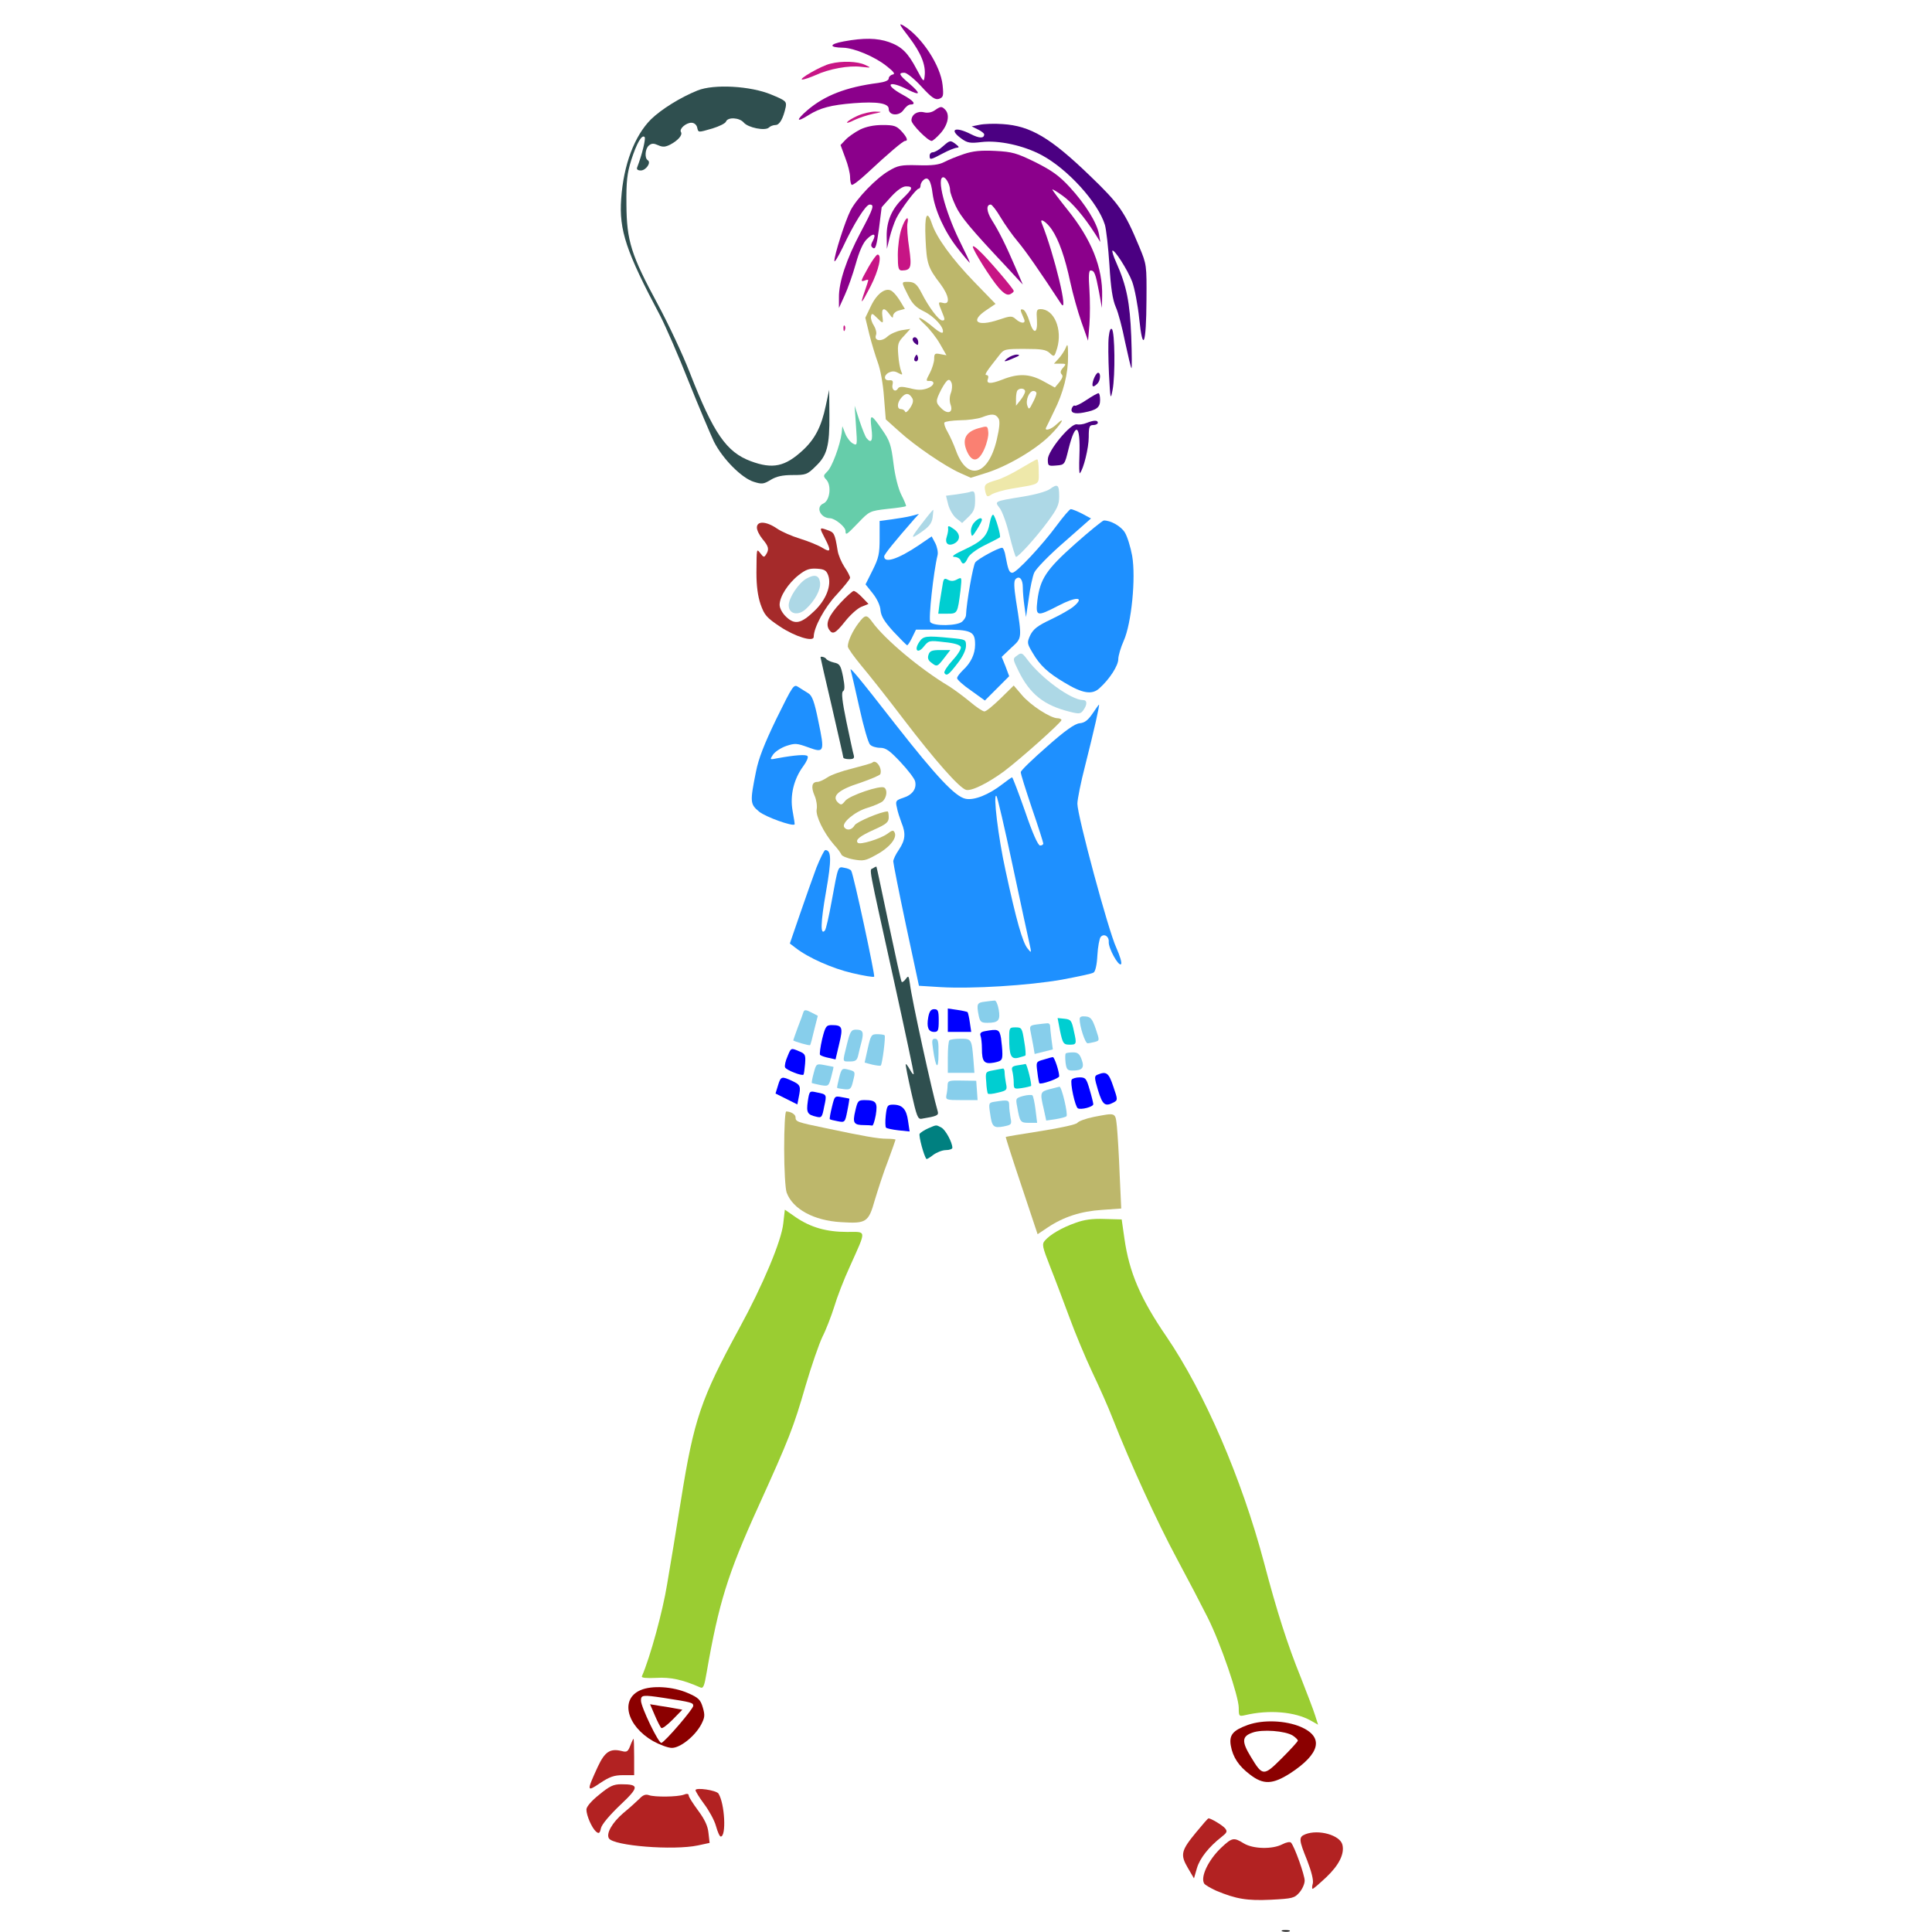 <?xml version="1.0" encoding="UTF-8" standalone="no"?>
<svg
   xmlns:dc="http://purl.org/dc/elements/1.1/"
   xmlns:cc="http://creativecommons.org/ns#"
   xmlns:rdf="http://www.w3.org/1999/02/22-rdf-syntax-ns#"
   xmlns:svg="http://www.w3.org/2000/svg"
   xmlns="http://www.w3.org/2000/svg"
   xmlns:sodipodi="http://sodipodi.sourceforge.net/DTD/sodipodi-0.dtd"
   xmlns:inkscape="http://www.inkscape.org/namespaces/inkscape"
   version="1.0"
   width="850pt"
   height="850pt"
   viewBox="0 0 850 850"
   preserveAspectRatio="xMidYMid meet"
   id="svg198"
   sodipodi:docname="26 #14600.svg"
   inkscape:version="0.92.2 5c3e80d, 2017-08-06">
  <defs
     id="defs202" />
  <sodipodi:namedview
     pagecolor="#ffffff"
     bordercolor="#666666"
     borderopacity="1"
     objecttolerance="10"
     gridtolerance="10"
     guidetolerance="10"
     inkscape:pageopacity="0"
     inkscape:pageshadow="2"
     inkscape:window-width="1920"
     inkscape:window-height="978"
     id="namedview200"
     showgrid="false"
     inkscape:zoom="0.58897835"
     inkscape:cx="630.9564"
     inkscape:cy="877.17543"
     inkscape:window-x="0"
     inkscape:window-y="1"
     inkscape:window-maximized="1"
     inkscape:current-layer="svg198" />
  <g
     transform="translate(0,850) scale(0.1,-0.1)"
     fill="#000000"
     stroke="none"
     id="g196">
    <path
       d="M0 4250 l0 -4250 2783 2 c1530 0 2753 4 2717 8 -36 4 -87 5 -115 3 -49 -5 -51 -4 -83 36 -18 23 -39 41 -46 41 -19 0 -75 66 -93 109 -19 45 -19 137 -1 181 8 19 36 60 62 90 26 30 56 71 66 90 33 64 62 174 62 232 -1 43 6 69 25 105 34 65 27 126 -33 285 -53 140 -67 170 -210 438 -57 107 -116 227 -133 265 -143 341 -228 539 -253 590 -35 69 -248 633 -318 843 -26 79 -49 144 -51 145 -2 2 -32 1 -66 -1 l-63 -4 0 -41 c0 -23 -4 -47 -8 -53 -13 -20 -51 -34 -109 -40 -73 -7 -93 6 -113 77 -9 29 -21 54 -27 56 -7 3 -36 -71 -76 -195 -36 -109 -91 -257 -122 -328 -31 -70 -70 -165 -85 -209 -15 -44 -40 -109 -55 -145 -15 -36 -45 -127 -66 -202 -40 -142 -112 -319 -230 -569 -93 -197 -140 -346 -184 -584 -34 -181 -36 -204 -25 -245 7 -25 16 -99 20 -165 7 -96 14 -133 35 -184 52 -124 39 -233 -40 -341 -39 -53 -68 -64 -131 -50 -21 5 -61 7 -89 4 -27 -3 -96 -1 -153 4 l-103 9 -64 69 c-143 154 -128 282 80 679 119 227 160 359 206 665 57 386 106 617 150 720 13 30 75 151 137 267 98 185 159 320 192 427 5 16 11 146 12 289 l3 261 -64 37 c-35 20 -67 43 -71 50 -4 8 23 97 62 204 132 361 134 368 120 372 -37 13 -33 39 43 256 41 117 75 217 75 220 0 3 -17 18 -37 32 -27 18 -51 25 -83 25 -35 0 -61 9 -109 38 -98 57 -99 58 -68 215 22 111 33 146 76 228 28 54 51 107 51 119 0 11 -9 39 -20 61 l-21 39 51 61 c27 33 50 63 50 67 -1 4 -31 27 -68 52 -61 41 -68 50 -91 110 -13 36 -24 85 -24 110 0 118 9 296 15 305 8 13 -2 105 -13 105 -20 0 -131 105 -156 147 -15 26 -66 144 -114 263 -47 118 -132 305 -188 415 -122 239 -147 322 -138 453 7 96 37 212 78 298 48 102 150 183 290 230 85 29 169 31 286 8 l82 -17 38 30 c21 17 54 40 73 52 61 37 0 26 -76 -14 -92 -48 -106 -32 -33 35 99 92 218 133 386 134 57 1 103 2 103 3 0 2 -24 18 -52 37 -52 34 -94 45 -171 46 -43 0 -47 20 -6 31 13 4 -810 7 -1828 8 l-1853 1 0 -4250z"
       id="path4"
       style="fill:none" />
    <path
       d="M3883 8480 c175 -56 303 -207 315 -372 3 -38 9 -71 13 -74 5 -3 9 -14 9 -25 0 -17 4 -18 43 -12 23 5 85 8 137 8 81 -1 103 -4 151 -27 92 -42 151 -87 286 -219 141 -136 177 -190 228 -344 25 -72 27 -95 28 -235 1 -147 0 -159 -28 -240 -29 -83 -30 -90 -30 -280 l0 -195 -38 -72 c-21 -41 -44 -73 -52 -73 -19 0 -19 4 1 79 8 33 14 84 12 113 l-3 53 -16 -45 c-10 -25 -25 -74 -35 -109 -10 -35 -31 -81 -46 -102 -15 -21 -28 -41 -28 -44 0 -3 13 -5 30 -5 90 0 147 -59 171 -177 20 -98 0 -332 -35 -408 -14 -32 -26 -69 -26 -84 0 -24 -9 -42 -53 -104 -10 -14 -31 -83 -47 -154 -15 -70 -40 -173 -54 -228 -14 -54 -26 -115 -26 -135 0 -38 85 -389 122 -500 11 -36 34 -92 50 -124 33 -66 32 -112 -3 -144 -19 -18 -18 -20 52 -148 39 -71 89 -155 111 -186 47 -67 45 -81 -16 -128 -25 -18 -47 -43 -50 -56 -4 -15 -23 -32 -54 -48 l-48 -24 7 -104 c4 -56 13 -176 19 -266 19 -287 41 -356 190 -588 182 -283 317 -587 411 -929 73 -264 136 -461 194 -605 35 -85 66 -173 70 -195 4 -22 20 -70 36 -107 24 -55 29 -80 29 -146 0 -49 8 -111 22 -163 13 -51 22 -116 22 -164 1 -114 -28 -170 -140 -270 l-84 -75 1385 0 1385 0 0 4250 0 4250 -2337 -1 c-2291 0 -2337 0 -2280 -19z"
       id="path6"
       style="fill:none" />
    <path
       d="M3999 8337 c54 -71 75 -124 69 -172 -3 -28 -5 -27 -35 30 -39 74 -66 100 -122 120 -52 18 -111 19 -198 3 -66 -12 -68 -27 -3 -28 47 -1 139 -39 191 -81 32 -25 39 -35 26 -37 -9 -2 -17 -10 -17 -17 0 -9 -17 -16 -47 -20 -140 -18 -235 -55 -311 -120 -52 -45 -49 -56 6 -21 50 31 97 44 198 52 102 8 154 0 154 -25 0 -30 46 -33 65 -5 9 13 22 24 30 24 28 0 15 17 -35 44 -82 45 -61 65 23 22 58 -29 60 -19 7 27 -45 38 -49 47 -21 47 10 0 44 -27 75 -61 45 -49 60 -59 77 -54 19 7 21 12 16 61 -9 86 -91 211 -170 260 -25 15 -22 8 22 -49z"
       id="path8"
       style="fill:#8b008b" />
    <path
       d="M3654 8220 c-38 -8 -146 -70 -124 -70 8 0 34 9 57 19 60 28 148 44 202 37 46 -5 46 -5 16 9 -32 15 -100 18 -151 5z"
       id="path10"
       style="fill:#c71585" />
    <path
       d="M3069 8102 c-77 -31 -161 -84 -205 -127 -73 -73 -121 -201 -131 -350 -10 -138 22 -233 172 -515 24 -47 81 -177 125 -289 45 -112 95 -230 111 -264 39 -77 123 -161 176 -177 35 -11 43 -10 74 9 25 15 51 21 96 21 58 0 65 2 101 38 51 48 62 90 61 227 l-1 110 -15 -70 c-19 -92 -48 -147 -101 -196 -78 -72 -132 -84 -229 -48 -107 40 -164 122 -268 389 -31 80 -95 216 -142 303 -116 215 -136 277 -137 437 -1 103 3 137 21 195 24 75 47 115 59 102 6 -6 -11 -77 -33 -134 -3 -8 3 -13 16 -13 23 0 47 35 31 45 -15 9 -12 51 5 65 12 10 21 10 41 1 20 -9 31 -8 53 3 34 18 55 42 47 55 -9 14 22 41 46 41 11 0 22 -8 25 -20 6 -24 2 -24 68 -5 29 9 56 22 59 30 8 21 59 18 78 -4 19 -23 95 -38 111 -22 6 6 19 11 29 11 18 0 34 29 45 80 4 24 -1 28 -64 54 -91 38 -252 47 -324 18z"
       id="path12"
       style="fill:#2f4f4f" />
    <path
       d="M4113 8015 c-14 -10 -32 -13 -48 -9 -29 7 -55 -10 -55 -36 0 -17 72 -90 89 -90 5 0 23 16 40 35 32 37 41 81 19 103 -15 15 -19 15 -45 -3z"
       id="path14"
       style="fill:#8b008b" />
    <path
       d="M3774 7991 c-23 -10 -44 -23 -47 -29 -4 -5 11 -1 32 10 21 10 58 22 82 27 43 9 43 9 9 10 -19 0 -54 -8 -76 -18z"
       id="path16"
       style="fill:#c71585" />
    <path
       d="M4310 7951 l-35 -7 28 -14 c15 -7 27 -17 27 -21 0 -19 -22 -18 -59 1 -69 35 -98 21 -41 -20 26 -19 39 -21 88 -15 76 9 185 -15 264 -57 115 -61 249 -209 279 -307 6 -20 15 -99 20 -177 6 -101 14 -153 28 -185 11 -24 29 -93 41 -154 13 -60 25 -112 28 -115 2 -3 2 60 -1 140 -6 149 -20 222 -66 325 -12 26 -19 50 -17 52 8 8 67 -84 87 -136 11 -30 25 -104 31 -163 16 -153 31 -115 32 82 1 154 1 156 -32 235 -64 154 -88 188 -216 311 -174 168 -262 220 -384 228 -37 3 -83 1 -102 -3z"
       id="path18"
       style="fill:#4b0082" />
    <path
       d="M3784 7930 c-23 -12 -51 -31 -64 -45 l-22 -23 21 -57 c12 -30 21 -68 21 -84 0 -15 3 -31 7 -34 3 -4 34 19 68 51 92 86 158 142 167 142 15 0 8 17 -17 44 -21 22 -32 26 -82 26 -38 0 -72 -7 -99 -20z"
       id="path20"
       style="fill:#8b008b" />
    <path
       d="M4147 7855 c-15 -14 -35 -25 -43 -25 -8 0 -14 -7 -14 -15 0 -20 3 -19 58 10 26 14 54 25 62 25 11 1 10 4 -4 15 -25 19 -26 19 -59 -10z"
       id="path22"
       style="fill:#4b0082" />
    <path
       d="M4240 7822 c-30 -10 -69 -26 -86 -35 -23 -12 -54 -16 -115 -14 -75 2 -89 -1 -129 -25 -55 -32 -141 -121 -168 -174 -24 -47 -72 -198 -71 -222 0 -9 16 17 36 58 49 105 102 190 119 190 22 0 18 -14 -40 -123 -62 -117 -96 -219 -95 -286 l0 -46 25 55 c14 30 36 93 49 139 15 54 32 93 49 109 29 29 43 25 26 -8 -10 -18 -9 -24 1 -31 11 -7 16 11 26 84 6 51 12 93 12 95 1 1 20 23 42 47 27 29 50 45 65 45 33 0 30 -10 -12 -51 -50 -47 -74 -102 -73 -169 l1 -55 12 50 c7 28 20 65 29 84 21 42 88 131 99 131 4 0 8 6 8 14 0 7 6 19 14 25 19 16 32 -3 39 -61 10 -73 53 -168 110 -240 28 -36 53 -65 54 -64 1 1 -20 46 -47 100 -62 127 -101 276 -70 276 12 0 30 -33 30 -57 0 -10 11 -40 24 -68 22 -48 65 -100 223 -268 l73 -79 -34 79 c-40 93 -70 154 -103 206 -23 37 -25 67 -4 67 5 0 25 -25 43 -56 18 -30 52 -79 76 -107 36 -43 97 -131 190 -273 36 -56 -29 216 -85 355 -10 25 21 5 44 -28 32 -47 59 -125 82 -233 11 -51 33 -130 49 -175 l29 -82 6 70 c3 39 3 108 0 155 -4 57 -3 84 5 84 17 0 22 -14 37 -93 l13 -72 1 51 c3 127 -47 251 -153 382 -36 45 -66 85 -66 88 0 3 20 -9 45 -27 43 -31 94 -91 144 -169 l22 -35 -6 35 c-9 50 -60 132 -128 206 -47 51 -78 73 -151 110 -84 41 -102 46 -177 50 -64 3 -97 0 -139 -14z"
       id="path24"
       style="fill:#8b008b" />
    <path
       d="M4072 7448 c5 -108 10 -125 66 -198 37 -50 44 -91 12 -83 -24 6 -24 5 -5 -41 13 -31 13 -36 1 -36 -16 0 -60 59 -91 120 -21 41 -32 50 -62 50 -28 0 -28 0 2 -59 19 -38 35 -54 70 -71 45 -22 90 -71 83 -92 -2 -6 -18 2 -38 19 -56 48 -92 62 -43 17 23 -21 54 -61 69 -88 l28 -49 -27 5 c-24 5 -27 2 -27 -21 0 -14 -9 -43 -19 -62 -17 -32 -18 -36 -4 -35 30 2 24 -22 -8 -33 -23 -8 -43 -8 -76 1 -35 8 -47 8 -53 -2 -11 -18 -29 -4 -23 19 3 14 0 19 -13 18 -25 -3 -28 20 -5 33 16 8 27 8 43 -1 19 -10 20 -9 13 7 -5 11 -11 43 -13 72 -4 48 -1 57 25 84 l28 31 -39 -6 c-21 -4 -49 -16 -62 -28 -26 -24 -60 -19 -50 7 4 9 -1 28 -9 41 -9 13 -15 32 -13 41 3 15 6 14 26 -6 28 -28 29 -28 24 8 -5 36 9 39 31 8 13 -18 16 -19 16 -7 1 9 12 20 26 23 l26 7 -18 30 c-10 17 -25 37 -35 45 -26 25 -69 -4 -97 -64 l-24 -50 18 -74 c10 -40 27 -95 37 -123 11 -29 23 -93 27 -150 l8 -100 59 -53 c69 -63 201 -153 268 -183 l47 -21 67 21 c91 28 216 101 280 164 50 49 76 93 29 49 -22 -21 -52 -30 -45 -14 2 4 18 36 35 72 42 83 63 168 62 245 0 50 -2 56 -10 35 -6 -14 -20 -35 -31 -47 l-21 -23 28 0 c26 0 27 -1 12 -18 -12 -13 -13 -22 -6 -29 7 -7 3 -17 -10 -34 l-20 -24 -51 28 c-60 33 -110 35 -180 7 -54 -21 -73 -19 -63 5 3 8 0 15 -7 15 -11 0 0 16 57 88 20 26 25 27 111 27 73 0 94 -3 110 -18 20 -19 21 -18 33 21 24 83 -13 172 -73 172 -17 0 -19 -6 -16 -47 4 -62 -15 -66 -33 -6 -8 26 -20 49 -28 51 -10 3 -12 0 -8 -12 4 -9 10 -23 13 -31 8 -20 -15 -19 -37 1 -17 15 -23 15 -76 -3 -96 -32 -127 -6 -53 43 l40 27 -94 97 c-97 100 -166 195 -186 256 -22 65 -33 39 -28 -68z m115 -634 c3 -10 2 -29 -4 -44 -6 -16 -6 -36 -1 -50 13 -34 -11 -45 -39 -18 -28 27 -28 33 -1 86 25 45 35 51 45 26z m323 -36 c0 -7 -9 -24 -20 -38 l-20 -25 0 31 c0 17 3 34 7 37 11 12 33 8 33 -5z m50 -8 c0 -6 -7 -25 -17 -43 -14 -29 -17 -30 -23 -12 -9 24 8 65 27 65 7 0 13 -5 13 -10z m-547 -21 c7 -11 4 -24 -9 -44 -10 -15 -20 -23 -22 -16 -2 6 -10 11 -18 11 -19 0 -18 29 3 52 18 20 32 20 46 -3z m380 -90 c7 -11 5 -40 -8 -95 -38 -159 -131 -182 -180 -44 -9 25 -25 60 -35 78 -11 18 -18 38 -15 43 4 5 34 9 68 10 34 0 78 6 97 13 43 17 60 16 73 -5z"
       id="path26"
       style="fill:#bdb76b" />
    <path
       d="M4305 6616 c-56 -16 -73 -48 -52 -99 23 -54 52 -51 78 8 11 25 19 58 17 74 -3 28 -3 28 -43 17z"
       id="path28"
       style="fill:#fa8072" />
    <path
       d="M3966 7493 c-9 -26 -16 -77 -16 -115 0 -58 3 -68 18 -68 40 1 44 12 32 99 -7 44 -10 92 -8 106 9 42 -9 28 -26 -22z"
       id="path30"
       style="fill:#c71585" />
    <path
       d="M4280 7415 c0 -15 79 -141 113 -180 23 -26 37 -35 50 -30 9 4 17 10 17 15 0 9 -117 146 -154 179 -14 14 -26 21 -26 16z"
       id="path32"
       style="fill:#c71585" />
    <path
       d="M3821 7325 c-35 -63 -37 -66 -16 -59 8 4 15 4 15 1 0 -2 -7 -24 -15 -47 -23 -66 -17 -61 25 20 36 70 52 140 31 140 -5 0 -23 -25 -40 -55z"
       id="path34"
       style="fill:#c71585" />
    <path
       d="M3711 7054 c0 -11 3 -14 6 -6 3 7 2 16 -1 19 -3 4 -6 -2 -5 -13z"
       id="path36"
       style="fill:#c71585" />
    <path
       d="M4878 7018 c-3 -24 -2 -97 1 -163 6 -113 7 -117 16 -70 12 63 10 254 -3 267 -6 6 -11 -7 -14 -34z"
       id="path38"
       style="fill:#4b0082" />
    <path
       d="M4016 7011 c-3 -5 1 -14 9 -21 12 -10 15 -10 15 3 0 19 -16 31 -24 18z"
       id="path40"
       style="fill:#4b0082" />
    <path
       d="M4026 6931 c-4 -7 -5 -15 -2 -18 9 -9 19 4 14 18 -4 11 -6 11 -12 0z"
       id="path42"
       style="fill:#4b0082" />
    <path
       d="M4434 6925 c-25 -19 -15 -19 27 0 25 10 29 14 13 15 -11 0 -29 -7 -40 -15z"
       id="path44"
       style="fill:#4b0082" />
    <path
       d="M4811 6830 c-10 -31 -4 -39 17 -18 14 14 16 48 3 48 -5 0 -14 -13 -20 -30z"
       id="path46"
       style="fill:#4b0082" />
    <path
       d="M4781 6741 c-25 -17 -48 -28 -52 -26 -4 3 -9 -2 -13 -10 -8 -21 10 -28 52 -20 57 11 72 22 72 55 0 17 -3 30 -7 30 -5 0 -28 -13 -52 -29z"
       id="path48"
       style="fill:#4b0082" />
    <path
       d="M3766 6626 c6 -86 6 -88 -14 -77 -11 6 -26 25 -33 43 l-13 33 -3 -30 c-7 -54 -43 -152 -64 -170 -17 -17 -18 -20 -3 -36 23 -26 15 -91 -13 -104 -36 -15 -14 -64 28 -65 22 0 69 -38 69 -56 0 -21 4 -18 57 37 48 50 50 51 127 60 43 4 80 10 82 12 2 1 -7 24 -20 49 -14 28 -28 82 -35 139 -10 82 -17 101 -49 147 -50 73 -56 74 -48 8 7 -55 0 -70 -22 -43 -5 6 -19 41 -31 77 l-21 65 6 -89z"
       id="path50"
       style="fill:#66cdaa" />
    <path
       d="M4780 6639 c-14 -6 -33 -8 -42 -6 -26 7 -128 -116 -128 -154 0 -29 2 -30 37 -27 37 3 37 3 54 72 31 124 53 111 48 -28 -2 -47 -1 -82 2 -78 16 18 39 111 39 159 0 46 3 53 20 53 11 0 20 5 20 10 0 12 -17 12 -50 -1z"
       id="path52"
       style="fill:#4b0082" />
    <path
       d="M4490 6439 c-36 -22 -83 -45 -105 -51 -52 -15 -57 -20 -50 -51 6 -24 9 -25 28 -12 12 7 51 19 87 25 131 22 120 15 120 76 0 30 -3 54 -7 53 -5 0 -37 -19 -73 -40z"
       id="path54"
       style="fill:#eee8aa" />
    <path
       d="M4620 6349 c-15 -11 -64 -25 -120 -34 -128 -21 -125 -20 -102 -50 11 -14 31 -68 43 -120 13 -52 26 -95 29 -95 11 0 88 85 139 154 43 58 51 76 51 112 0 52 -7 57 -40 33z"
       id="path56"
       style="fill:#add8e6" />
    <path
       d="M4265 6335 c-5 -2 -31 -6 -56 -10 l-47 -6 10 -40 c6 -22 22 -49 36 -60 l25 -20 29 28 c22 21 28 36 28 70 0 41 -3 46 -25 38z"
       id="path58"
       style="fill:#add8e6" />
    <path
       d="M4064 6207 c-60 -77 -61 -83 -12 -49 35 24 47 39 51 64 2 18 4 34 3 35 -1 1 -20 -21 -42 -50z"
       id="path60"
       style="fill:#add8e6" />
    <path
       d="M4649 6188 c-64 -87 -177 -208 -195 -208 -14 0 -19 14 -30 73 -3 20 -10 37 -15 37 -17 0 -105 -48 -118 -64 -10 -12 -39 -178 -41 -233 0 -6 -7 -19 -16 -27 -19 -20 -127 -22 -141 -3 -9 11 14 222 32 295 3 12 -2 36 -10 52 l-16 30 -57 -39 c-91 -61 -152 -81 -152 -49 0 9 48 68 133 165 l20 22 -34 -9 c-19 -5 -58 -11 -86 -15 l-53 -7 0 -77 c0 -67 -4 -86 -31 -140 l-31 -62 32 -40 c19 -24 33 -54 34 -75 3 -26 17 -49 57 -93 30 -32 57 -59 60 -60 3 0 13 15 22 34 l17 35 114 0 c130 0 146 -7 146 -66 0 -41 -18 -80 -54 -113 -14 -14 -26 -29 -25 -35 0 -6 27 -31 61 -54 l61 -44 54 54 53 53 -16 43 -17 42 42 40 c48 44 48 37 21 208 -9 59 -10 86 -2 94 17 17 32 0 32 -36 0 -18 3 -55 7 -82 l7 -49 12 82 c6 46 17 97 24 113 7 17 65 77 132 135 l118 104 -39 21 c-22 11 -44 20 -50 20 -5 0 -33 -33 -62 -72z"
       id="path62"
       style="fill:#1e90ff" />
    <path
       d="M4355 6202 c-10 -59 -32 -82 -108 -118 -46 -21 -64 -33 -49 -34 12 0 25 -7 28 -15 9 -22 19 -18 32 10 7 15 36 37 74 56 35 17 65 33 67 35 6 5 -20 94 -29 99 -4 3 -11 -12 -15 -33z"
       id="path64"
       style="fill:#00ced1" />
    <path
       d="M4286 6201 c-10 -11 -16 -30 -14 -43 3 -22 5 -21 26 12 12 19 22 38 22 43 0 13 -17 7 -34 -12z"
       id="path66"
       style="fill:#00ced1" />
    <path
       d="M4730 6107 c-127 -113 -154 -154 -166 -249 -8 -71 -3 -72 92 -23 78 41 118 40 69 -2 -16 -14 -63 -40 -103 -59 -57 -27 -75 -41 -89 -68 -15 -33 -15 -36 10 -78 32 -55 67 -88 140 -131 79 -48 122 -55 154 -25 45 40 83 100 83 128 0 15 11 52 24 81 34 76 54 276 37 374 -7 38 -21 84 -32 102 -17 28 -63 54 -93 53 -6 -1 -63 -47 -126 -103z"
       id="path68"
       style="fill:#1e90ff" />
    <path
       d="M3330 6179 c0 -12 11 -34 25 -51 27 -32 30 -45 15 -68 -8 -13 -11 -12 -24 5 -18 23 -17 25 -18 -85 0 -58 6 -102 18 -138 17 -48 26 -59 86 -99 66 -44 148 -69 148 -45 0 41 48 130 101 186 32 35 59 68 59 74 0 6 -11 28 -25 48 -13 20 -27 52 -30 73 -12 74 -15 79 -45 89 -36 13 -36 12 -10 -38 28 -54 25 -63 -12 -40 -18 11 -62 29 -98 40 -36 11 -82 31 -102 45 -47 32 -88 34 -88 4z m314 -211 c15 -43 -9 -106 -60 -155 -59 -57 -87 -63 -125 -27 -17 16 -29 38 -29 53 0 36 37 94 84 131 32 25 48 30 80 28 34 -2 42 -8 50 -30z"
       id="path70"
       style="fill:#a52a2a" />
    <path
       d="M3549 5955 c-35 -19 -79 -85 -79 -118 0 -39 42 -48 76 -16 40 37 66 86 62 116 -4 32 -23 38 -59 18z"
       id="path72"
       style="fill:#add8e6" />
    <path
       d="M4171 6178 c2 -7 -1 -24 -5 -37 -11 -31 5 -46 33 -32 29 16 26 45 -5 65 -18 13 -24 14 -23 4z"
       id="path74"
       style="fill:#00ced1" />
    <path
       d="M4147 5927 c-3 -17 -9 -53 -13 -79 l-6 -48 40 0 c45 0 45 1 58 104 6 57 6 58 -15 47 -14 -8 -27 -9 -40 -2 -16 9 -20 6 -24 -22z"
       id="path76"
       style="fill:#00ced1" />
    <path
       d="M3698 5848 c-52 -56 -67 -91 -51 -117 16 -25 28 -19 71 35 22 28 54 57 71 64 l32 13 -27 28 c-15 16 -32 29 -38 29 -5 0 -32 -24 -58 -52z"
       id="path78"
       style="fill:#a52a2a" />
    <path
       d="M3776 5757 c-25 -33 -46 -78 -46 -101 0 -8 27 -45 59 -84 33 -39 117 -145 186 -236 139 -182 245 -302 275 -311 23 -7 96 29 168 82 73 55 252 215 252 225 0 4 -8 8 -17 8 -31 0 -119 57 -157 102 l-36 42 -58 -57 c-32 -31 -63 -57 -71 -57 -7 0 -36 19 -64 43 -29 24 -70 54 -92 68 -126 75 -282 206 -337 282 -25 35 -32 34 -62 -6z"
       id="path80"
       style="fill:#bdb76b" />
    <path
       d="M4044 5675 c-24 -36 -6 -53 20 -20 22 27 24 28 90 20 44 -4 69 -12 73 -21 3 -8 -12 -33 -36 -59 -23 -25 -39 -50 -36 -56 10 -15 19 -8 59 44 22 28 36 58 36 76 0 27 -1 28 -67 34 -110 11 -121 9 -139 -18z"
       id="path82"
       style="fill:#00ced1" />
    <path
       d="M4085 5619 c-5 -14 -1 -25 12 -34 25 -20 27 -19 57 20 l27 35 -45 0 c-36 0 -46 -4 -51 -21z"
       id="path84"
       style="fill:#00ced1" />
    <path
       d="M4475 5616 c-20 -14 -20 -15 6 -68 50 -102 112 -151 224 -179 43 -11 49 -10 61 6 18 25 18 45 -1 45 -52 0 -184 96 -245 178 -23 31 -27 32 -45 18z"
       id="path86"
       style="fill:#add8e6" />
    <path
       d="M3610 5608 c0 -2 22 -100 50 -218 27 -118 50 -218 50 -222 0 -5 12 -8 26 -8 19 0 24 4 20 18 -3 9 -17 75 -32 146 -19 92 -23 130 -15 135 8 5 8 22 0 64 -10 50 -15 57 -40 62 -16 4 -31 11 -34 16 -5 8 -25 13 -25 7z"
       id="path88"
       style="fill:#2f4f4f" />
    <path
       d="M3743 5550 c3 -9 20 -83 38 -164 18 -82 39 -155 47 -162 7 -8 27 -14 44 -14 25 0 42 -12 89 -62 33 -35 62 -73 65 -85 8 -32 -11 -60 -52 -73 -33 -11 -35 -14 -28 -43 3 -18 13 -47 20 -66 20 -48 17 -77 -11 -119 -14 -20 -25 -43 -25 -52 0 -8 25 -135 56 -281 l57 -266 96 -6 c137 -8 385 7 533 33 69 13 132 26 139 31 8 4 15 35 17 76 2 37 9 73 14 80 14 18 38 4 36 -21 -2 -27 43 -109 54 -98 5 5 -5 37 -21 73 -34 72 -171 580 -171 633 0 18 15 94 34 167 39 154 65 269 61 269 -1 0 -14 -18 -28 -39 -20 -29 -34 -41 -57 -43 -21 -2 -63 -31 -144 -103 -63 -55 -115 -105 -115 -112 -1 -7 22 -78 49 -159 28 -81 50 -151 50 -155 0 -5 -6 -9 -14 -9 -9 0 -33 53 -66 150 -29 83 -55 150 -57 150 -3 0 -22 -14 -43 -30 -59 -46 -125 -73 -163 -64 -45 10 -127 97 -305 324 -170 218 -207 262 -199 240z m712 -857 c35 -164 68 -318 74 -343 10 -44 9 -45 -8 -23 -22 26 -50 125 -97 343 -32 144 -56 343 -40 328 4 -3 36 -140 71 -305z"
       id="path90"
       style="fill:#1e90ff" />
    <path
       d="M3416 5338 c-54 -112 -79 -176 -90 -233 -27 -134 -26 -143 14 -176 28 -23 147 -66 156 -56 1 1 -3 28 -9 60 -12 67 5 139 47 196 14 19 23 38 19 44 -5 9 -56 5 -133 -9 -34 -7 -34 -7 -19 16 9 13 35 30 58 38 39 13 47 12 97 -6 71 -26 73 -21 44 117 -17 84 -27 111 -44 121 -11 7 -31 19 -43 27 -21 14 -23 11 -97 -139z"
       id="path92"
       style="fill:#1e90ff" />
    <path
       d="M3838 5145 c-2 -3 -42 -14 -88 -26 -46 -11 -96 -29 -111 -40 -15 -10 -34 -19 -43 -19 -24 0 -29 -22 -12 -61 8 -18 12 -45 9 -60 -5 -29 31 -103 75 -154 17 -18 31 -38 34 -45 2 -6 25 -16 52 -21 44 -8 54 -6 99 19 57 30 93 72 84 97 -6 14 -10 14 -34 -4 -31 -22 -119 -49 -129 -39 -12 13 8 29 72 58 54 24 64 33 64 54 0 14 -2 26 -5 26 -28 0 -137 -46 -145 -61 -12 -21 -35 -25 -46 -8 -12 19 48 69 103 85 29 9 60 22 68 30 17 18 20 50 5 59 -18 11 -152 -35 -171 -58 -16 -20 -19 -20 -33 -7 -28 28 4 56 99 86 46 16 86 33 88 38 10 26 -19 67 -35 51z"
       id="path94"
       style="fill:#bdb76b" />
    <path
       d="M3592 4683 c-16 -43 -49 -136 -73 -206 l-44 -128 25 -19 c56 -44 163 -91 249 -111 51 -12 94 -19 97 -16 5 4 -91 452 -101 466 -2 5 -16 11 -30 13 -29 6 -27 11 -56 -147 -12 -66 -25 -124 -30 -129 -20 -23 -19 33 5 170 25 142 24 184 -3 184 -5 0 -22 -35 -39 -77z"
       id="path96"
       style="fill:#1e90ff" />
    <path
       d="M3841 4680 c-17 -10 -25 35 94 -504 47 -213 85 -393 85 -400 -1 -6 -8 2 -16 17 -9 16 -17 27 -19 25 -2 -1 9 -57 24 -123 24 -107 29 -120 46 -117 67 11 75 15 71 31 -25 85 -115 496 -123 564 -5 34 -6 36 -18 20 -7 -10 -16 -16 -18 -13 -3 3 -28 118 -57 255 -29 138 -53 251 -54 252 -1 1 -8 -2 -15 -7z"
       id="path98"
       style="fill:#2f4f4f" />
    <path
       d="M4333 4093 c-35 -4 -37 -10 -27 -62 6 -27 11 -31 38 -31 49 0 58 11 50 58 -4 23 -12 41 -18 40 -6 0 -26 -3 -43 -5z"
       id="path100"
       style="fill:#87ceeb" />
    <path
       d="M3535 4048 c-2 -7 -13 -38 -25 -68 -11 -30 -20 -56 -20 -57 0 -4 72 -25 74 -21 2 1 10 31 18 66 l16 63 -29 15 c-23 12 -30 12 -34 2z"
       id="path102"
       style="fill:#87ceeb" />
    <path
       d="M4084 4025 c-8 -44 0 -65 26 -65 17 0 20 6 20 50 0 43 -3 50 -20 50 -14 0 -21 -9 -26 -35z"
       id="path104"
       style="fill:#0000ff" />
    <path
       d="M4170 4011 l0 -51 51 0 52 0 -6 41 c-3 22 -8 43 -10 46 -3 2 -24 7 -46 10 l-41 6 0 -52z"
       id="path106"
       style="fill:#0000ff" />
    <path
       d="M4750 4016 c0 -31 24 -106 35 -106 5 0 20 3 32 6 21 6 21 6 4 57 -15 43 -22 53 -44 55 -19 2 -27 -1 -27 -12z"
       id="path108"
       style="fill:#87ceeb" />
    <path
       d="M4664 3963 c11 -51 15 -58 36 -59 37 -1 38 1 25 58 -10 49 -14 53 -42 56 l-30 3 11 -58z"
       id="path110"
       style="fill:#00ced1" />
    <path
       d="M4562 3993 c-30 -4 -33 -7 -28 -31 3 -15 8 -43 12 -63 l6 -36 40 10 40 10 -6 45 c-3 25 -6 51 -6 58 0 8 -6 13 -12 12 -7 0 -28 -3 -46 -5z"
       id="path112"
       style="fill:#87ceeb" />
    <path
       d="M3617 3928 c-8 -35 -12 -66 -9 -69 4 -4 21 -10 37 -13 l31 -7 16 68 c18 74 14 83 -33 83 -24 0 -28 -6 -42 -62z"
       id="path114"
       style="fill:#0000ff" />
    <path
       d="M4440 3933 c0 -77 8 -94 39 -87 14 4 29 8 32 10 3 1 1 30 -5 63 -9 58 -11 61 -38 61 -27 0 -28 -2 -28 -47z"
       id="path116"
       style="fill:#00ced1" />
    <path
       d="M3726 3905 c-20 -81 -21 -75 14 -75 24 0 31 5 36 28 3 15 10 42 15 61 10 41 5 51 -25 51 -21 0 -26 -8 -40 -65z"
       id="path118"
       style="fill:#87ceeb" />
    <path
       d="M4332 3963 c-16 -3 -22 -9 -18 -20 3 -8 6 -33 6 -56 0 -59 10 -70 54 -62 32 7 36 10 36 39 0 17 -3 48 -6 69 -7 39 -13 41 -72 30z"
       id="path120"
       style="fill:#0000ff" />
    <path
       d="M3818 3888 l-14 -63 34 -9 c18 -4 35 -6 37 -4 7 7 22 127 17 133 -3 3 -18 5 -33 5 -25 0 -28 -4 -41 -62z"
       id="path122"
       style="fill:#87ceeb" />
    <path
       d="M4105 3884 c12 -85 24 -95 24 -21 1 55 -2 67 -15 67 -14 0 -15 -7 -9 -46z"
       id="path124"
       style="fill:#87ceeb" />
    <path
       d="M4177 3923 c-4 -3 -7 -37 -7 -75 l0 -68 59 0 58 0 -4 53 c-8 96 -8 97 -57 97 -23 0 -46 -3 -49 -7z"
       id="path126"
       style="fill:#87ceeb" />
    <path
       d="M3465 3853 c-9 -20 -14 -42 -11 -49 5 -12 74 -39 81 -32 2 2 5 23 7 47 3 41 1 45 -29 57 -33 14 -33 14 -48 -23z"
       id="path128"
       style="fill:#0000ff" />
    <path
       d="M4689 3865 c-3 -2 -3 -20 -1 -40 4 -30 8 -35 31 -35 43 0 53 12 40 48 -9 25 -17 32 -38 32 -15 0 -30 -2 -32 -5z"
       id="path130"
       style="fill:#87ceeb" />
    <path
       d="M4591 3838 c-33 -9 -33 -10 -27 -55 3 -26 7 -48 9 -49 6 -7 87 21 87 31 0 21 -21 85 -28 84 -4 0 -22 -5 -41 -11z"
       id="path132"
       style="fill:#0000ff" />
    <path
       d="M3580 3779 c-6 -22 -10 -42 -8 -44 2 -1 19 -5 38 -9 35 -6 36 -5 47 36 6 24 11 43 10 44 -1 1 -19 4 -39 8 -37 7 -37 6 -48 -35z"
       id="path134"
       style="fill:#87ceeb" />
    <path
       d="M4477 3813 c-24 -4 -28 -8 -23 -26 3 -12 6 -35 6 -51 0 -27 2 -28 36 -23 20 3 38 8 40 9 5 6 -18 98 -24 97 -4 -1 -20 -4 -35 -6z"
       id="path136"
       style="fill:#00ced1" />
    <path
       d="M3692 3759 c-6 -24 -10 -44 -9 -45 1 -2 15 -4 31 -6 27 -3 31 1 39 35 11 44 11 43 -24 52 -24 6 -27 3 -37 -36z"
       id="path138"
       style="fill:#87ceeb" />
    <path
       d="M4370 3791 c-34 -6 -35 -7 -31 -51 1 -25 5 -48 7 -51 2 -4 22 -2 45 4 39 9 41 12 35 40 -3 16 -6 38 -6 48 0 11 -3 18 -7 18 -5 -1 -24 -4 -43 -8z"
       id="path140"
       style="fill:#00ced1" />
    <path
       d="M4829 3772 c-15 -6 -15 -12 2 -69 20 -65 31 -73 69 -53 18 10 18 12 -2 70 -20 60 -30 68 -69 52z"
       id="path142"
       style="fill:#0000ff" />
    <path
       d="M3423 3725 l-11 -36 48 -24 48 -24 6 31 c10 49 8 55 -28 72 -47 22 -51 21 -63 -19z"
       id="path144"
       style="fill:#0000ff" />
    <path
       d="M4715 3750 c-8 -13 15 -119 27 -126 13 -8 68 6 68 18 0 5 -7 34 -16 64 -14 49 -18 54 -44 54 -16 0 -32 -5 -35 -10z"
       id="path146"
       style="fill:#0000ff" />
    <path
       d="M4169 3726 c0 -11 -2 -31 -5 -43 -4 -22 -1 -23 67 -23 l70 0 -3 43 -3 42 -62 1 c-58 1 -63 0 -64 -20z"
       id="path148"
       style="fill:#87ceeb" />
    <path
       d="M4618 3708 c-42 -11 -43 -15 -26 -87 l11 -51 41 6 c23 4 44 9 48 13 8 7 -21 132 -31 130 -3 -1 -23 -6 -43 -11z"
       id="path150"
       style="fill:#87ceeb" />
    <path
       d="M3554 3655 c-7 -50 -2 -59 37 -68 24 -6 26 -3 35 44 12 55 12 54 -33 63 -31 7 -32 7 -39 -39z"
       id="path152"
       style="fill:#0000ff" />
    <path
       d="M4501 3678 c-32 -9 -33 -11 -26 -46 12 -69 14 -72 52 -72 l36 0 -7 57 c-4 32 -10 61 -14 64 -4 3 -22 2 -41 -3z"
       id="path154"
       style="fill:#87ceeb" />
    <path
       d="M3660 3629 c-7 -28 -11 -51 -9 -53 2 -2 18 -6 35 -9 31 -6 32 -5 42 46 6 29 9 52 9 53 -1 1 -16 4 -34 7 -31 6 -31 5 -43 -44z"
       id="path156"
       style="fill:#0000ff" />
    <path
       d="M3763 3613 c-13 -54 -7 -63 40 -63 15 0 30 -1 34 -2 4 -2 11 19 16 46 9 56 2 66 -49 66 -28 0 -31 -3 -41 -47z"
       id="path158"
       style="fill:#0000ff" />
    <path
       d="M4377 3653 c-27 -4 -28 -6 -21 -51 8 -60 15 -66 59 -58 35 7 37 9 31 38 -3 17 -6 41 -6 54 0 25 -4 26 -63 17z"
       id="path160"
       style="fill:#87ceeb" />
    <path
       d="M3897 3593 c-3 -27 -2 -51 1 -54 4 -4 29 -9 55 -12 l49 -5 -7 47 c-7 51 -25 71 -66 71 -24 0 -27 -4 -32 -47z"
       id="path162"
       style="fill:#0000ff" />
    <path
       d="M3450 3446 c0 -92 5 -177 11 -193 27 -73 120 -123 239 -130 112 -7 121 -1 149 98 14 46 39 124 58 172 18 49 33 91 33 93 0 2 -17 4 -37 4 -41 0 -102 11 -272 47 -126 26 -131 28 -131 48 0 12 -21 25 -41 25 -5 0 -9 -71 -9 -164z"
       id="path164"
       style="fill:#bdb76b" />
    <path
       d="M4812 3586 c-35 -7 -67 -19 -72 -26 -4 -7 -72 -22 -160 -36 -84 -13 -154 -25 -155 -26 -1 -2 30 -99 69 -215 l71 -213 45 30 c69 46 145 71 238 77 l85 6 -7 151 c-3 83 -9 177 -12 209 -7 64 -3 62 -102 43z"
       id="path166"
       style="fill:#bdb76b" />
    <path
       d="M4084 3536 c-18 -8 -34 -19 -38 -24 -5 -9 19 -99 30 -111 1 -2 15 6 30 18 15 11 40 21 55 21 16 0 29 5 29 10 0 24 -30 79 -48 89 -25 13 -20 13 -58 -3z"
       id="path168"
       style="fill:#008080" />
    <path
       d="M3446 3117 c-8 -76 -89 -270 -194 -462 -168 -309 -199 -398 -256 -755 -20 -124 -47 -290 -61 -370 -19 -118 -74 -320 -111 -405 -3 -7 19 -9 63 -7 63 4 117 -8 194 -42 13 -6 18 6 28 66 53 305 93 434 227 729 136 300 155 348 209 535 25 85 58 180 73 212 16 31 39 91 52 132 12 41 43 122 70 180 73 163 74 150 -13 150 -91 0 -160 20 -225 64 l-49 34 -7 -61z"
       id="path170"
       style="fill:#9acd32" />
    <path
       d="M4732 3120 c-60 -21 -111 -51 -134 -77 -15 -17 -13 -26 23 -118 22 -55 59 -154 84 -221 24 -66 69 -174 100 -240 31 -65 72 -157 90 -204 79 -201 198 -460 282 -616 50 -93 111 -210 136 -260 57 -113 137 -347 137 -398 0 -37 1 -38 28 -32 105 25 220 15 289 -24 l32 -18 -13 41 c-7 23 -36 98 -63 167 -58 143 -105 289 -162 506 -99 372 -262 748 -428 992 -116 169 -165 285 -186 433 l-12 84 -75 2 c-54 2 -90 -3 -128 -17z"
       id="path172"
       style="fill:#9acd32" />
    <path
       d="M2818 1064 c-91 -39 -61 -157 55 -224 29 -16 66 -30 83 -30 37 0 101 51 129 103 16 31 17 41 7 75 -10 34 -19 43 -65 63 -66 29 -159 35 -209 13z m102 -34 c123 -19 130 -21 130 -35 0 -14 -123 -157 -140 -163 -12 -4 -90 158 -90 186 0 25 7 26 100 12z"
       id="path174"
       style="fill:#8b0000" />
    <path
       d="M2881 953 c11 -26 24 -51 28 -55 4 -5 26 12 50 36 l43 44 -28 5 c-16 3 -48 9 -72 12 l-42 7 21 -49z"
       id="path176"
       style="fill:#8b0000" />
    <path
       d="M5490 911 c-66 -24 -83 -44 -75 -91 9 -51 35 -90 84 -127 59 -46 100 -44 177 5 132 86 150 159 48 204 -67 29 -167 33 -234 9z m198 -47 c12 -8 22 -18 22 -22 0 -4 -32 -39 -70 -77 -81 -81 -85 -80 -137 6 -41 67 -39 90 7 106 43 16 145 8 178 -13z"
       id="path178"
       style="fill:#8b0000" />
    <path
       d="M2773 820 c-10 -26 -15 -30 -37 -24 -52 13 -75 -3 -106 -69 -50 -109 -49 -112 10 -72 42 28 62 35 101 35 l49 0 0 80 c0 44 -1 80 -3 80 -1 0 -8 -14 -14 -30z"
       id="path180"
       style="fill:#b22222" />
    <path
       d="M2636 604 c-34 -27 -56 -53 -56 -65 0 -27 24 -81 42 -97 13 -11 17 -8 22 15 4 17 39 58 84 101 85 80 85 92 5 92 -34 0 -51 -8 -97 -46z"
       id="path182"
       style="fill:#b22222" />
    <path
       d="M3060 624 c0 -5 17 -33 38 -61 21 -28 45 -71 52 -97 7 -25 16 -46 21 -46 25 0 18 144 -10 189 -10 15 -101 28 -101 15z"
       id="path184"
       style="fill:#b22222" />
    <path
       d="M2814 587 c-12 -12 -44 -41 -72 -64 -49 -42 -76 -90 -63 -111 20 -33 284 -54 392 -31 l51 11 -5 44 c-3 31 -17 60 -46 99 -22 30 -41 59 -41 66 0 7 -8 9 -22 3 -29 -10 -127 -11 -153 -2 -14 5 -26 1 -41 -15z"
       id="path186"
       style="fill:#b22222" />
    <path
       d="M5262 438 c-66 -80 -70 -98 -36 -156 l27 -46 13 45 c13 44 53 94 108 137 24 19 27 24 16 38 -12 14 -62 44 -73 44 -3 0 -27 -28 -55 -62z"
       id="path188"
       style="fill:#b22222" />
    <path
       d="M5743 430 c-30 -12 -29 -24 8 -115 19 -49 28 -86 25 -101 -4 -13 -4 -24 -1 -24 4 0 30 23 60 51 56 53 81 103 71 143 -10 42 -105 69 -163 46z"
       id="path190"
       style="fill:#b22222" />
    <path
       d="M5373 371 c-56 -53 -93 -129 -75 -158 4 -6 28 -20 52 -31 88 -37 137 -45 242 -40 95 5 103 7 125 32 13 15 23 38 23 52 0 25 -45 151 -60 167 -4 5 -21 2 -38 -7 -44 -23 -129 -21 -170 4 -44 27 -51 26 -99 -19z"
       id="path192"
       style="fill:#b22222" />
    <path
       d="M5643 3 c9 -2 23 -2 30 0 6 3 -1 5 -18 5 -16 0 -22 -2 -12 -5z"
       id="path194" />
  </g>
</svg>
